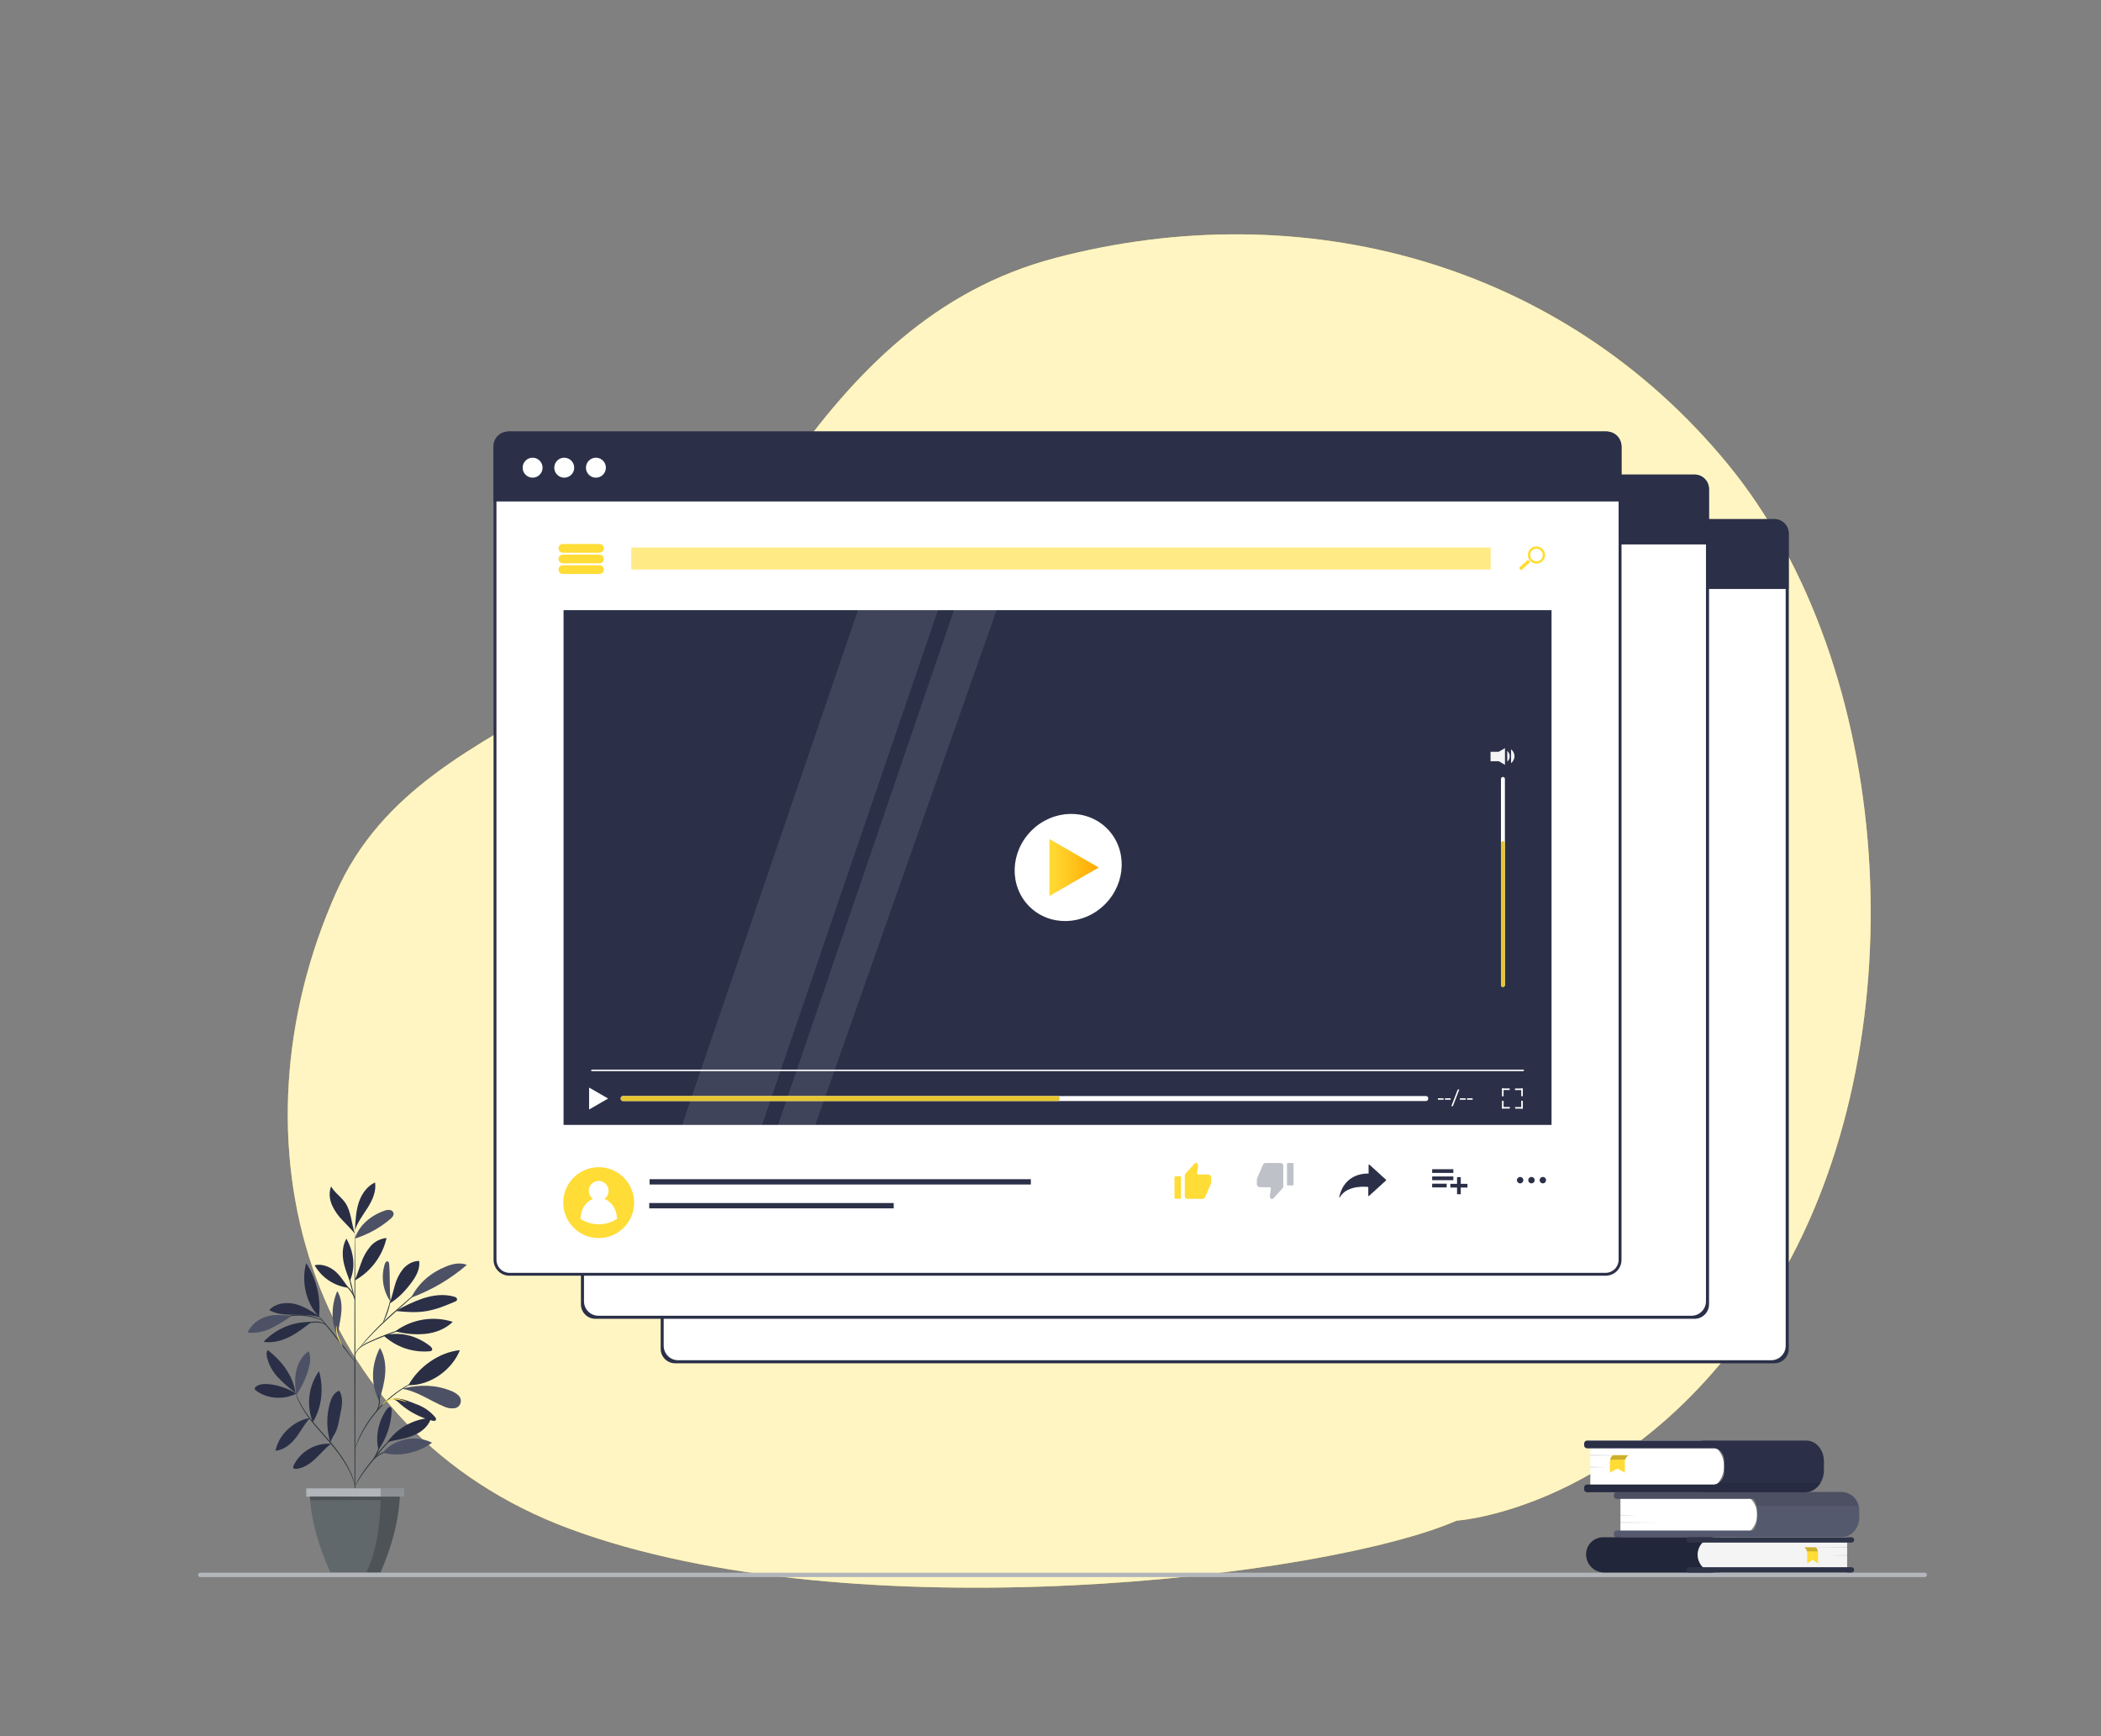 <svg width="121" height="100" viewBox="0 0 121 100" fill="none" xmlns="http://www.w3.org/2000/svg">
<rect x="0" y="0" width="121" height="100" fill="#808080" stroke="none"/>
<path d="M83.885 87.591C83.885 87.591 95.081 86.891 102.779 73.137C110.477 59.382 109.077 38.4 99.513 26.744C89.949 15.088 75.02 11.124 60.791 14.854C53.859 16.671 49.235 21.382 45.239 27.066C41.759 32.017 37.845 36.787 32.578 39.92C27.362 43.021 21.999 45.497 19.366 51.39C12.956 65.742 17.637 82.434 32.799 88.057C49.128 94.118 76.42 90.854 83.885 87.591Z" fill="#FFDC36"/>
<path opacity="0.7" d="M83.885 87.591C83.885 87.591 95.081 86.891 102.779 73.137C110.477 59.382 109.077 38.4 99.513 26.744C89.949 15.088 75.02 11.124 60.791 14.854C53.859 16.671 49.235 21.382 45.239 27.066C41.759 32.017 37.845 36.787 32.578 39.92C27.362 43.021 21.999 45.497 19.366 51.39C12.956 65.742 17.637 82.434 32.799 88.057C49.128 94.118 76.42 90.854 83.885 87.591Z" fill="white"/>
<path d="M110.852 90.839H11.529C11.496 90.839 11.464 90.826 11.441 90.802C11.418 90.779 11.404 90.747 11.404 90.714C11.404 90.68 11.418 90.649 11.441 90.626C11.464 90.602 11.496 90.589 11.529 90.589H110.852C110.885 90.589 110.917 90.602 110.94 90.626C110.963 90.649 110.976 90.68 110.976 90.714C110.976 90.747 110.963 90.779 110.94 90.802C110.917 90.826 110.885 90.839 110.852 90.839Z" fill="#B2B6BB"/>
<path d="M102.1 29.974H38.97C38.51 29.974 38.138 30.347 38.138 30.807V77.605C38.138 78.066 38.51 78.439 38.97 78.439H102.1C102.559 78.439 102.932 78.066 102.932 77.605V30.807C102.932 30.347 102.559 29.974 102.1 29.974Z" fill="white"/>
<path d="M102.186 78.527H38.881C38.661 78.527 38.449 78.439 38.293 78.283C38.137 78.127 38.049 77.915 38.049 77.694V30.734C38.049 30.513 38.137 30.301 38.293 30.145C38.449 29.988 38.661 29.9 38.881 29.9H102.186C102.407 29.9 102.619 29.988 102.775 30.145C102.931 30.301 103.019 30.513 103.019 30.734V77.694C103.019 77.915 102.931 78.127 102.775 78.283C102.619 78.439 102.407 78.527 102.186 78.527ZM39.055 78.35H102.008C102.229 78.35 102.441 78.263 102.597 78.106C102.753 77.95 102.841 77.738 102.841 77.517V30.91C102.841 30.689 102.753 30.477 102.597 30.32C102.441 30.164 102.229 30.076 102.008 30.076H39.055C38.835 30.076 38.623 30.164 38.467 30.32C38.311 30.477 38.223 30.689 38.223 30.91V77.517C38.223 77.738 38.311 77.95 38.467 78.106C38.623 78.263 38.835 78.35 39.055 78.35Z" fill="#2B3048"/>
<path d="M38.881 29.9H102.177C102.398 29.9 102.61 29.988 102.766 30.145C102.922 30.301 103.01 30.513 103.01 30.734V33.925H38.049V30.734C38.049 30.513 38.137 30.301 38.293 30.145C38.449 29.988 38.661 29.9 38.881 29.9Z" fill="#2B3048"/>
<path d="M97.506 27.41H34.377C33.917 27.41 33.544 27.783 33.544 28.244V75.042C33.544 75.502 33.917 75.875 34.377 75.875H97.506C97.965 75.875 98.338 75.502 98.338 75.042V28.244C98.338 27.783 97.965 27.41 97.506 27.41Z" fill="white"/>
<path d="M97.594 75.963H34.289C34.068 75.963 33.856 75.876 33.7 75.719C33.544 75.563 33.456 75.351 33.456 75.13V28.168C33.456 27.947 33.544 27.735 33.7 27.579C33.856 27.423 34.068 27.335 34.289 27.335H97.594C97.814 27.335 98.026 27.423 98.182 27.579C98.339 27.735 98.426 27.947 98.426 28.168V75.13C98.426 75.351 98.339 75.563 98.182 75.719C98.026 75.876 97.814 75.963 97.594 75.963ZM34.465 75.787H97.417C97.638 75.787 97.85 75.7 98.006 75.543C98.162 75.387 98.25 75.175 98.25 74.954V28.347C98.25 28.126 98.162 27.914 98.006 27.757C97.85 27.601 97.638 27.513 97.417 27.513H34.465C34.244 27.513 34.033 27.601 33.876 27.757C33.72 27.914 33.633 28.126 33.633 28.347V74.954C33.633 75.175 33.72 75.387 33.876 75.543C34.033 75.7 34.244 75.787 34.465 75.787Z" fill="#2B3048"/>
<path d="M34.289 27.336H97.584C97.804 27.336 98.016 27.424 98.172 27.58C98.329 27.736 98.416 27.948 98.416 28.169V31.36H33.456V28.169C33.456 27.948 33.544 27.736 33.7 27.58C33.856 27.424 34.068 27.336 34.289 27.336Z" fill="#2B3048"/>
<path d="M92.471 24.934H29.341C28.881 24.934 28.509 25.307 28.509 25.767V72.565C28.509 73.025 28.881 73.399 29.341 73.399H92.471C92.93 73.399 93.303 73.025 93.303 72.565V25.767C93.303 25.307 92.93 24.934 92.471 24.934Z" fill="white"/>
<path d="M92.47 73.482H29.341C29.098 73.482 28.865 73.386 28.693 73.214C28.521 73.042 28.425 72.809 28.425 72.566V25.767C28.425 25.524 28.521 25.291 28.693 25.119C28.865 24.947 29.098 24.851 29.341 24.851H92.47C92.713 24.851 92.946 24.947 93.118 25.119C93.289 25.291 93.386 25.524 93.386 25.767V72.566C93.386 72.809 93.289 73.042 93.118 73.214C92.946 73.386 92.713 73.482 92.47 73.482ZM29.341 25.017C29.142 25.017 28.951 25.096 28.811 25.237C28.67 25.378 28.591 25.568 28.591 25.767V72.566C28.591 72.764 28.67 72.955 28.811 73.096C28.951 73.237 29.142 73.316 29.341 73.316H92.47C92.669 73.316 92.859 73.237 92.999 73.096C93.14 72.955 93.219 72.764 93.219 72.566V25.767C93.219 25.568 93.14 25.378 92.999 25.237C92.859 25.096 92.669 25.017 92.47 25.017H29.341Z" fill="#2B3048"/>
<path d="M89.356 35.145H32.456V64.795H89.356V35.145Z" fill="#2B3048"/>
<path opacity="0.1" d="M54.017 35.145H49.413L39.284 64.795H43.888L54.017 35.145Z" fill="white"/>
<path opacity="0.1" d="M57.393 35.145H54.937L44.809 64.795H46.957L57.393 35.145Z" fill="white"/>
<path d="M85.843 31.544H36.362V32.796H85.843V31.544Z" fill="#FFDC36"/>
<path opacity="0.4" d="M85.843 31.544H36.362V32.796H85.843V31.544Z" fill="white"/>
<path d="M87.759 61.611H34.053V61.695H87.759V61.611Z" fill="white"/>
<path d="M34.48 71.314C35.607 71.314 36.52 70.4 36.52 69.272C36.52 68.145 35.607 67.231 34.48 67.231C33.354 67.231 32.44 68.145 32.44 69.272C32.44 70.4 33.354 71.314 34.48 71.314Z" fill="#FFDC36"/>
<path d="M35.531 70.211C35.531 69.545 35.061 68.997 34.481 68.997C33.902 68.997 33.432 69.54 33.432 70.211C33.745 70.413 34.109 70.52 34.481 70.52C34.854 70.52 35.218 70.413 35.531 70.211Z" fill="white"/>
<path d="M34.48 69.162C34.794 69.162 35.05 68.907 35.05 68.591C35.05 68.276 34.794 68.02 34.48 68.02C34.164 68.02 33.909 68.276 33.909 68.591C33.909 68.907 34.164 69.162 34.48 69.162Z" fill="white"/>
<path d="M59.368 67.922H37.411V68.228H59.368V67.922Z" fill="#2B3048"/>
<path d="M51.471 69.295H37.391V69.602H51.471V69.295Z" fill="#2B3048"/>
<path d="M86.594 62.695H86.503V63.147H86.594V62.695Z" fill="white"/>
<path d="M86.947 62.695H86.507V62.786H86.947V62.695Z" fill="white"/>
<path d="M87.702 62.698H87.251V62.789H87.702V62.698Z" fill="white"/>
<path d="M87.702 62.701H87.611V63.142H87.702V62.701Z" fill="white"/>
<path d="M87.702 63.405H87.611V63.857H87.702V63.405Z" fill="white"/>
<path d="M87.698 63.767H87.258V63.857H87.698V63.767Z" fill="white"/>
<path d="M86.954 63.763H86.503V63.853H86.954V63.763Z" fill="white"/>
<path d="M86.594 63.407H86.503V63.848H86.594V63.407Z" fill="white"/>
<path d="M82.126 63.132H35.876C35.806 63.132 35.749 63.189 35.749 63.258V63.293C35.749 63.363 35.806 63.419 35.876 63.419H82.126C82.196 63.419 82.252 63.363 82.252 63.293V63.258C82.252 63.189 82.196 63.132 82.126 63.132Z" fill="white"/>
<path d="M60.902 63.132H35.876C35.806 63.132 35.749 63.189 35.749 63.258V63.293C35.749 63.363 35.806 63.419 35.876 63.419H60.902C60.972 63.419 61.028 63.363 61.028 63.293V63.258C61.028 63.189 60.972 63.132 60.902 63.132Z" fill="#FFDC36"/>
<path opacity="0.1" d="M60.902 63.132H35.876C35.806 63.132 35.749 63.189 35.749 63.258V63.293C35.749 63.363 35.806 63.419 35.876 63.419H60.902C60.972 63.419 61.028 63.363 61.028 63.293V63.258C61.028 63.189 60.972 63.132 60.902 63.132Z" fill="black"/>
<path d="M83.138 63.262V63.345H82.811V63.262H83.138Z" fill="white"/>
<path d="M83.544 63.262V63.345H83.217V63.262H83.544Z" fill="white"/>
<path d="M83.584 63.718L83.953 62.756H84.043L83.673 63.718H83.584Z" fill="white"/>
<path d="M84.405 63.262V63.345H84.078V63.262H84.405Z" fill="white"/>
<path d="M84.812 63.262V63.345H84.485V63.262H84.812Z" fill="white"/>
<path d="M35.023 63.276L33.927 62.643V63.909L35.023 63.276Z" fill="white"/>
<path d="M85.843 43.574L86.674 43.093V44.054L85.843 43.574Z" fill="#F4F4F4"/>
<path d="M86.315 43.304H85.843V43.847H86.315V43.304Z" fill="#F4F4F4"/>
<path d="M86.806 43.252C86.85 43.29 86.885 43.338 86.91 43.391C86.935 43.445 86.947 43.503 86.947 43.562C86.947 43.62 86.935 43.678 86.91 43.732C86.885 43.785 86.85 43.833 86.806 43.871" fill="#F4F4F4"/>
<path d="M87.025 43.161C87.087 43.208 87.136 43.268 87.17 43.337C87.204 43.406 87.223 43.482 87.223 43.559C87.223 43.636 87.204 43.712 87.17 43.781C87.136 43.85 87.087 43.91 87.025 43.957" fill="#F4F4F4"/>
<path d="M86.556 56.85C86.527 56.85 86.498 56.839 86.477 56.817C86.455 56.796 86.443 56.767 86.443 56.737V44.866C86.443 44.836 86.455 44.807 86.477 44.786C86.498 44.765 86.527 44.753 86.556 44.753C86.587 44.753 86.616 44.765 86.636 44.786C86.658 44.807 86.67 44.836 86.67 44.866V56.737C86.67 56.767 86.658 56.796 86.636 56.817C86.616 56.839 86.587 56.85 86.556 56.85Z" fill="white"/>
<path d="M86.556 56.852C86.527 56.852 86.498 56.84 86.477 56.819C86.455 56.798 86.443 56.769 86.443 56.739V48.565C86.443 48.534 86.455 48.506 86.477 48.484C86.498 48.463 86.527 48.451 86.556 48.451C86.587 48.451 86.616 48.463 86.636 48.484C86.658 48.506 86.67 48.534 86.67 48.565V56.739C86.67 56.769 86.658 56.798 86.636 56.819C86.616 56.84 86.587 56.852 86.556 56.852Z" fill="#FFDC36"/>
<path opacity="0.1" d="M86.556 56.852C86.527 56.852 86.498 56.84 86.477 56.819C86.455 56.798 86.443 56.769 86.443 56.739V48.565C86.443 48.534 86.455 48.506 86.477 48.484C86.498 48.463 86.527 48.451 86.556 48.451C86.587 48.451 86.616 48.463 86.636 48.484C86.658 48.506 86.67 48.534 86.67 48.565V56.739C86.67 56.769 86.658 56.798 86.636 56.819C86.616 56.84 86.587 56.852 86.556 56.852Z" fill="black"/>
<path d="M69.549 67.653H69.015C69.004 67.654 68.994 67.651 68.984 67.647C68.975 67.643 68.966 67.636 68.959 67.629C68.952 67.621 68.947 67.611 68.944 67.601C68.941 67.591 68.94 67.581 68.941 67.57V67.549C68.941 67.537 68.941 67.525 68.948 67.513L68.997 67.204C69.001 67.18 69.001 67.156 68.997 67.133C68.997 67.124 68.997 67.112 68.997 67.098C68.993 67.073 68.983 67.049 68.967 67.028L68.943 67.002C68.934 66.991 68.922 66.983 68.908 66.978H68.885C68.868 66.979 68.852 66.983 68.838 66.991C68.823 66.998 68.811 67.009 68.802 67.023L68.279 67.598C68.265 67.612 68.254 67.628 68.246 67.647C68.239 67.665 68.235 67.685 68.235 67.704V68.903C68.235 68.923 68.239 68.942 68.247 68.961C68.254 68.98 68.265 68.996 68.279 69.01C68.294 69.025 68.31 69.036 68.329 69.043C68.347 69.051 68.367 69.055 68.387 69.055H69.258C69.288 69.055 69.317 69.046 69.341 69.031C69.366 69.014 69.385 68.992 69.398 68.965L69.717 68.235C69.732 68.203 69.742 68.168 69.749 68.133C69.755 68.092 69.758 68.05 69.756 68.008V67.819C69.757 67.793 69.749 67.767 69.735 67.746C69.715 67.715 69.688 67.69 69.655 67.674C69.622 67.658 69.586 67.65 69.549 67.653Z" fill="#FFDC36"/>
<path d="M67.984 67.755H67.673C67.656 67.755 67.642 67.769 67.642 67.787V69.015C67.642 69.032 67.656 69.046 67.673 69.046H67.984C68.002 69.046 68.016 69.032 68.016 69.015V67.787C68.016 67.769 68.002 67.755 67.984 67.755Z" fill="#FFDC36"/>
<path opacity="0.3" d="M72.586 68.385H73.12C73.131 68.385 73.141 68.387 73.151 68.391C73.16 68.396 73.169 68.402 73.176 68.41C73.183 68.418 73.188 68.427 73.191 68.437C73.194 68.447 73.195 68.458 73.194 68.468V68.49C73.194 68.502 73.194 68.513 73.187 68.525L73.138 68.834C73.134 68.858 73.134 68.882 73.138 68.906C73.138 68.915 73.138 68.927 73.138 68.941C73.142 68.966 73.153 68.99 73.168 69.01L73.196 69.043C73.206 69.053 73.218 69.061 73.231 69.066H73.254C73.271 69.066 73.288 69.062 73.303 69.054C73.319 69.047 73.332 69.035 73.342 69.022L73.864 68.447C73.878 68.433 73.889 68.416 73.896 68.398C73.903 68.379 73.907 68.36 73.907 68.34V67.142C73.907 67.122 73.903 67.102 73.896 67.083C73.888 67.065 73.877 67.048 73.863 67.034C73.849 67.02 73.832 67.009 73.814 67.001C73.795 66.993 73.775 66.989 73.755 66.989H72.883C72.854 66.989 72.825 66.998 72.8 67.014C72.776 67.03 72.756 67.053 72.744 67.079L72.424 67.809C72.41 67.842 72.399 67.876 72.393 67.911C72.386 67.952 72.384 67.994 72.385 68.036V68.219C72.385 68.245 72.392 68.271 72.407 68.293C72.426 68.322 72.453 68.347 72.484 68.363C72.515 68.379 72.55 68.387 72.586 68.385Z" fill="#2B3048"/>
<path opacity="0.3" d="M74.462 66.989H74.151C74.133 66.989 74.119 67.003 74.119 67.021V68.249C74.119 68.267 74.133 68.281 74.151 68.281H74.462C74.479 68.281 74.494 68.267 74.494 68.249V67.021C74.494 67.003 74.479 66.989 74.462 66.989Z" fill="#2B3048"/>
<path d="M79.836 67.966L78.862 67.08C78.857 67.077 78.853 67.076 78.848 67.076C78.843 67.076 78.838 67.077 78.834 67.08C78.83 67.082 78.826 67.085 78.823 67.089C78.82 67.093 78.819 67.098 78.819 67.103V67.598C78.767 67.598 77.436 67.509 77.128 68.959V68.966C77.128 68.968 77.128 68.97 77.128 68.972V68.976C77.132 68.979 77.136 68.98 77.141 68.981C77.146 68.98 77.152 68.978 77.156 68.975C77.581 68.211 78.785 68.367 78.79 68.37C78.793 68.371 78.797 68.371 78.801 68.37V68.87C78.801 68.875 78.802 68.88 78.805 68.884C78.808 68.888 78.811 68.891 78.816 68.893C78.82 68.894 78.824 68.894 78.827 68.893C78.833 68.893 78.839 68.891 78.843 68.888L79.817 68.001C79.82 67.999 79.823 67.996 79.825 67.992C79.826 67.989 79.827 67.985 79.827 67.981C79.827 67.977 79.826 67.973 79.825 67.969C79.823 67.966 79.82 67.962 79.817 67.96L79.836 67.966Z" fill="#2B3048"/>
<path d="M83.7 67.347H82.48V67.561H83.7V67.347Z" fill="#2B3048"/>
<path d="M83.7 67.765H82.48V67.979H83.7V67.765Z" fill="#2B3048"/>
<path d="M83.315 68.181H82.48V68.395H83.315V68.181Z" fill="#2B3048"/>
<path d="M84.128 67.803H83.914V68.189H83.528V68.403H83.914V68.789H84.128V68.403H84.513V68.189H84.128V67.803Z" fill="#2B3048"/>
<path d="M88.855 68.163C88.818 68.163 88.782 68.152 88.752 68.132C88.722 68.112 88.698 68.083 88.684 68.049C88.67 68.015 88.667 67.978 88.673 67.942C88.681 67.906 88.698 67.873 88.724 67.847C88.75 67.821 88.783 67.804 88.819 67.796C88.855 67.789 88.891 67.793 88.925 67.807C88.959 67.821 88.988 67.845 89.008 67.875C89.028 67.906 89.039 67.941 89.039 67.978C89.039 68.002 89.034 68.026 89.025 68.049C89.016 68.071 89.003 68.092 88.985 68.109C88.969 68.126 88.948 68.14 88.925 68.149C88.903 68.158 88.879 68.163 88.855 68.163Z" fill="#2B3048"/>
<path d="M88.2 68.163C88.164 68.163 88.128 68.152 88.098 68.132C88.067 68.112 88.044 68.083 88.03 68.049C88.016 68.015 88.012 67.978 88.019 67.942C88.026 67.906 88.044 67.873 88.07 67.847C88.096 67.821 88.129 67.804 88.165 67.796C88.2 67.789 88.237 67.793 88.271 67.807C88.305 67.821 88.333 67.845 88.354 67.875C88.374 67.906 88.385 67.941 88.385 67.978C88.385 68.002 88.38 68.026 88.371 68.049C88.362 68.071 88.348 68.092 88.331 68.109C88.314 68.126 88.293 68.14 88.271 68.149C88.249 68.158 88.224 68.163 88.2 68.163Z" fill="#2B3048"/>
<path d="M87.547 68.163C87.649 68.163 87.732 68.08 87.732 67.978C87.732 67.876 87.649 67.793 87.547 67.793C87.445 67.793 87.362 67.876 87.362 67.978C87.362 68.08 87.445 68.163 87.547 68.163Z" fill="#2B3048"/>
<path d="M63.636 52.088C64.874 50.849 64.928 48.896 63.758 47.725C62.589 46.555 60.637 46.609 59.4 47.847C58.163 49.086 58.109 51.039 59.278 52.21C60.448 53.381 62.4 53.326 63.636 52.088Z" fill="white"/>
<path d="M63.279 49.969L60.435 48.326V51.613L63.279 49.969Z" fill="url(#paint0_linear_1227_188594)"/>
<path d="M32.416 31.585H34.526" stroke="#FFDC36" stroke-width="0.5" stroke-miterlimit="10" stroke-linecap="round"/>
<path d="M32.415 32.197H34.526" stroke="#FFDC36" stroke-width="0.5" stroke-miterlimit="10" stroke-linecap="round"/>
<path d="M32.415 32.81H34.526" stroke="#FFDC36" stroke-width="0.5" stroke-miterlimit="10" stroke-linecap="round"/>
<path d="M29.253 24.859H92.548C92.769 24.859 92.981 24.947 93.137 25.104C93.293 25.26 93.381 25.472 93.381 25.693V28.884H28.42V25.693C28.42 25.472 28.508 25.26 28.664 25.104C28.82 24.947 29.032 24.859 29.253 24.859Z" fill="#2B3048"/>
<path d="M30.674 27.514C30.991 27.514 31.248 27.257 31.248 26.939C31.248 26.622 30.991 26.364 30.674 26.364C30.357 26.364 30.1 26.622 30.1 26.939C30.1 27.257 30.357 27.514 30.674 27.514Z" fill="white"/>
<path d="M32.495 27.514C32.813 27.514 33.07 27.257 33.07 26.939C33.07 26.622 32.813 26.364 32.495 26.364C32.178 26.364 31.921 26.622 31.921 26.939C31.921 27.257 32.178 27.514 32.495 27.514Z" fill="white"/>
<path d="M34.32 27.514C34.637 27.514 34.894 27.257 34.894 26.939C34.894 26.622 34.637 26.364 34.32 26.364C34.002 26.364 33.745 26.622 33.745 26.939C33.745 27.257 34.002 27.514 34.32 27.514Z" fill="white"/>
<path d="M87.51 32.75C87.501 32.739 87.496 32.725 87.497 32.711C87.499 32.697 87.505 32.684 87.515 32.674L87.959 32.271C87.964 32.266 87.97 32.263 87.977 32.261C87.983 32.258 87.99 32.257 87.997 32.258C88.003 32.258 88.01 32.26 88.016 32.263C88.022 32.266 88.028 32.27 88.032 32.276L88.088 32.343C88.097 32.354 88.102 32.368 88.101 32.382C88.099 32.396 88.093 32.409 88.083 32.419L87.639 32.822C87.634 32.827 87.628 32.83 87.621 32.833C87.615 32.835 87.608 32.836 87.601 32.835C87.595 32.835 87.588 32.833 87.582 32.83C87.576 32.827 87.57 32.822 87.566 32.817L87.51 32.75Z" fill="#FFDC36"/>
<path d="M88.487 31.475C88.543 31.474 88.6 31.483 88.653 31.501C88.763 31.54 88.856 31.616 88.916 31.717C88.975 31.817 88.998 31.936 88.979 32.051C88.959 32.166 88.9 32.271 88.81 32.346C88.721 32.422 88.608 32.464 88.492 32.464C88.435 32.464 88.378 32.455 88.325 32.436C88.214 32.398 88.121 32.322 88.061 32.222C88.001 32.121 87.979 32.002 87.998 31.887C88.018 31.771 88.077 31.667 88.167 31.591C88.256 31.516 88.369 31.474 88.487 31.475ZM88.487 31.608C88.412 31.608 88.338 31.632 88.278 31.675C88.217 31.719 88.17 31.78 88.146 31.851C88.13 31.896 88.124 31.943 88.127 31.991C88.129 32.038 88.142 32.084 88.163 32.126C88.194 32.191 88.243 32.245 88.305 32.281C88.367 32.317 88.437 32.334 88.509 32.33C88.581 32.326 88.649 32.3 88.706 32.257C88.763 32.214 88.805 32.154 88.829 32.086C88.845 32.042 88.851 31.994 88.848 31.947C88.845 31.9 88.833 31.854 88.812 31.811C88.791 31.769 88.762 31.731 88.727 31.699C88.691 31.668 88.651 31.643 88.606 31.628C88.567 31.615 88.527 31.608 88.487 31.608H88.487Z" fill="#FFDC36"/>
<path d="M17.06 80.271C16.585 79.974 16.048 79.788 15.49 79.73C15.234 79.704 14.953 79.712 14.748 79.867C14.724 79.88 14.704 79.9 14.691 79.924C14.677 79.948 14.67 79.975 14.671 80.003C14.683 80.042 14.709 80.075 14.743 80.096C15.383 80.584 16.349 80.645 17.06 80.271Z" fill="#2B3048"/>
<path d="M17.019 80.226C16.655 79.958 16.316 79.659 16.005 79.333C15.693 79.003 15.474 78.597 15.37 78.156C15.342 78.022 15.334 77.868 15.419 77.763C16.228 78.394 16.863 79.212 17.019 80.226Z" fill="#2B3048"/>
<path d="M17.052 80.265C16.991 79.822 16.968 79.367 17.07 78.931C17.172 78.496 17.41 78.083 17.779 77.833C17.919 78.16 17.863 78.536 17.761 78.878C17.608 79.407 17.371 79.907 17.058 80.36" fill="#2B3048"/>
<path d="M17.843 81.686C17.362 81.745 16.943 81.998 16.583 82.324C16.223 82.653 15.971 83.085 15.863 83.561C16.335 83.532 16.736 83.199 17.029 82.826C17.322 82.452 17.521 82.042 17.84 81.693" fill="#2B3048"/>
<path d="M18.015 81.918C17.825 81.436 17.759 80.915 17.822 80.402C17.884 79.889 18.074 79.399 18.373 78.978C18.647 79.953 18.547 81.055 18.015 81.918Z" fill="#2B3048"/>
<path d="M19.063 83.162C18.624 83.134 18.186 83.237 17.804 83.457C17.423 83.677 17.114 84.004 16.916 84.398C16.899 84.422 16.889 84.45 16.886 84.48C16.884 84.509 16.889 84.538 16.901 84.565C16.92 84.582 16.943 84.595 16.968 84.602C16.992 84.61 17.018 84.611 17.044 84.606C17.468 84.579 17.842 84.324 18.152 84.034C18.462 83.744 18.735 83.408 19.073 83.157" fill="#2B3048"/>
<path d="M19.029 83.094C18.803 82.368 18.789 81.592 18.989 80.858C19.067 80.571 19.2 80.267 19.465 80.132C19.476 80.125 19.488 80.121 19.5 80.118C19.513 80.116 19.526 80.117 19.538 80.12C19.56 80.131 19.576 80.15 19.584 80.173C19.674 80.375 19.712 80.595 19.697 80.815C19.681 81.034 19.648 81.251 19.597 81.464C19.513 81.861 19.468 82.287 19.25 82.631C19.199 82.713 19.153 82.799 19.112 82.886C19.071 82.97 19.071 83.004 19.033 83.073" fill="#2B3048"/>
<path d="M21.801 83.508C21.595 82.726 21.813 81.779 22.305 81.138C22.341 81.09 22.389 81.04 22.448 81.045C22.539 81.054 22.562 81.174 22.558 81.265C22.522 82.069 22.259 82.847 21.801 83.508Z" fill="#2B3048"/>
<path d="M22.052 83.677C23 83.927 24.089 83.684 24.878 83.102C24.405 82.865 23.864 82.799 23.348 82.916C22.837 83.033 22.37 83.263 22.052 83.679" fill="#2B3048"/>
<path d="M22.262 83.157C22.793 82.289 23.812 81.724 24.827 81.672C24.71 82.088 24.37 82.406 23.988 82.6C23.605 82.794 23.177 82.879 22.756 82.961C22.59 82.993 22.367 83.028 22.262 83.157Z" fill="#2B3048"/>
<path d="M21.853 80.632C21.997 80.138 22.142 79.641 22.181 79.128C22.22 78.616 22.148 78.081 21.882 77.641C21.383 78.602 21.335 79.724 21.838 80.684" fill="#2B3048"/>
<g opacity="0.4">
<path opacity="0.4" d="M21.853 80.632C21.997 80.138 22.142 79.641 22.181 79.128C22.22 78.616 22.148 78.081 21.882 77.641C21.383 78.602 21.335 79.724 21.838 80.684" fill="white"/>
</g>
<path d="M23.523 79.788C24.106 78.732 25.288 77.888 26.487 77.77C26.025 78.922 24.764 79.813 23.523 79.788Z" fill="#2B3048"/>
<g opacity="0.2">
<path opacity="0.2" d="M23.523 79.788C24.106 78.732 25.288 77.888 26.487 77.77C26.025 78.922 24.764 79.813 23.523 79.788Z" fill="black"/>
</g>
<path d="M23.158 79.994C24.024 80.126 24.762 80.68 25.573 81.016C25.742 81.097 25.931 81.133 26.119 81.12C26.206 81.118 26.291 81.091 26.362 81.04C26.432 80.989 26.486 80.917 26.515 80.835C26.544 80.753 26.547 80.663 26.524 80.579C26.501 80.495 26.453 80.42 26.386 80.364C26.271 80.258 26.137 80.176 25.99 80.123C25.108 79.757 24.163 79.747 23.235 79.97" fill="#2B3048"/>
<path d="M22.658 80.602C22.854 80.658 22.921 80.759 23.075 80.892C23.605 81.342 24.231 81.664 24.906 81.833C24.976 81.849 25.068 81.857 25.102 81.793C25.136 81.73 25.094 81.671 25.055 81.622C24.761 81.277 24.379 81.018 23.95 80.872C23.528 80.714 23.162 80.524 22.658 80.565" fill="#2B3048"/>
<path d="M22.093 76.93C22.448 77.258 22.867 77.507 23.324 77.663C23.782 77.819 24.266 77.877 24.747 77.834C24.791 77.835 24.834 77.819 24.868 77.79C24.935 77.718 24.854 77.605 24.777 77.54C23.996 76.931 23.051 76.679 22.093 76.926" fill="#2B3048"/>
<path d="M22.764 76.685C23.233 76.339 23.779 76.109 24.354 76.014C24.93 75.919 25.52 75.962 26.076 76.139C25.659 76.549 25.076 76.771 24.498 76.832C23.916 76.885 23.329 76.835 22.764 76.685Z" fill="#2B3048"/>
<path d="M22.496 75C22.42 74.22 22.47 73.605 22.413 72.822C22.409 72.759 22.395 72.684 22.336 72.661C22.253 72.63 22.188 72.73 22.161 72.813C22.048 73.176 22.019 73.559 22.077 73.935C22.134 74.31 22.277 74.668 22.494 74.98" fill="#2B3048"/>
<path d="M22.44 75.083C22.968 74.756 23.365 74.333 23.731 73.828C23.986 73.479 24.2 73.06 24.142 72.632C23.784 72.624 23.445 72.823 23.211 73.094C22.989 73.377 22.828 73.703 22.737 74.05C22.634 74.393 22.561 74.746 22.44 75.083Z" fill="#2B3048"/>
<g opacity="0.2">
<path opacity="0.2" d="M22.44 75.083C22.968 74.756 23.365 74.333 23.731 73.828C23.986 73.479 24.2 73.06 24.142 72.632C23.784 72.624 23.445 72.823 23.211 73.094C22.989 73.377 22.828 73.703 22.737 74.05C22.634 74.393 22.561 74.746 22.44 75.083Z" fill="black"/>
</g>
<path d="M23.708 74.732C24.87 74.302 25.945 73.667 26.884 72.858C26.505 72.705 26.07 72.796 25.692 72.95C24.825 73.299 24.117 73.89 23.693 74.724" fill="#2B3048"/>
<path d="M22.797 75.513C23.38 75.577 23.978 75.618 24.56 75.521C25.142 75.424 25.672 75.198 26.206 74.974C26.253 74.961 26.292 74.931 26.318 74.89C26.326 74.865 26.326 74.839 26.319 74.814C26.312 74.788 26.298 74.766 26.278 74.749C26.237 74.717 26.188 74.694 26.137 74.683C25.554 74.521 24.93 74.6 24.359 74.79C23.814 74.976 23.291 75.219 22.797 75.514" fill="#2B3048"/>
<path d="M19.45 76.955C19.05 76.147 19.076 75.205 19.421 74.372C19.664 74.743 19.694 75.215 19.65 75.657C19.606 76.099 19.471 76.552 19.463 76.996" fill="#2B3048"/>
<path d="M17.854 76.15C17.353 76.143 16.856 76.241 16.395 76.438C15.935 76.634 15.52 76.925 15.178 77.291C15.677 77.369 16.189 77.24 16.643 77.018C17.097 76.796 17.499 76.486 17.898 76.177" fill="#2B3048"/>
<g opacity="0.2">
<path opacity="0.2" d="M17.854 76.15C17.353 76.143 16.856 76.241 16.395 76.438C15.935 76.634 15.52 76.925 15.178 77.291C15.677 77.369 16.189 77.24 16.643 77.018C17.097 76.796 17.499 76.486 17.898 76.177" fill="black"/>
</g>
<path d="M16.78 75.792C16.292 75.753 15.821 75.692 15.352 75.836C14.882 75.98 14.454 76.307 14.264 76.76C14.724 76.798 15.187 76.712 15.602 76.51C16.015 76.308 16.409 76.068 16.78 75.795" fill="#2B3048"/>
<path d="M18.368 75.806C17.928 75.518 17.477 75.223 16.965 75.105C16.453 74.988 15.86 75.074 15.504 75.46C15.92 75.703 16.42 75.732 16.901 75.731C17.382 75.73 17.97 75.725 18.423 75.886" fill="#2B3048"/>
<path d="M18.371 75.833C17.622 75.095 17.335 73.768 17.637 72.759C18.23 73.667 18.49 74.754 18.371 75.833Z" fill="#2B3048"/>
<path d="M20.438 73.737C20.579 73.404 20.679 73.061 20.806 72.727C20.922 72.386 21.1 72.069 21.332 71.794C21.566 71.517 21.9 71.344 22.262 71.311C22.146 71.82 21.926 72.299 21.615 72.718C21.304 73.137 20.909 73.486 20.456 73.743" fill="#2B3048"/>
<g opacity="0.2">
<path opacity="0.2" d="M20.438 73.737C20.579 73.404 20.679 73.061 20.806 72.727C20.922 72.386 21.1 72.069 21.332 71.794C21.566 71.517 21.9 71.344 22.262 71.311C22.146 71.82 21.926 72.299 21.615 72.718C21.304 73.137 20.909 73.486 20.456 73.743" fill="black"/>
</g>
<path d="M20.063 74.174C19.828 73.851 19.558 73.413 19.24 73.174C18.922 72.934 18.508 72.787 18.12 72.879C18.321 73.232 18.601 73.533 18.939 73.758C19.276 73.983 19.661 74.126 20.063 74.176" fill="#2B3048"/>
<path d="M20.137 73.764C19.983 73.373 19.828 72.978 19.766 72.562C19.705 72.147 19.741 71.703 19.953 71.341C20.37 72.121 20.499 72.959 20.157 73.772" fill="#2B3048"/>
<path d="M20.44 71.343C20.674 70.57 21.381 70 22.145 69.739C22.24 69.7 22.343 69.684 22.444 69.694C22.495 69.7 22.543 69.72 22.582 69.753C22.621 69.786 22.65 69.829 22.664 69.878C22.692 70.01 22.581 70.128 22.482 70.212C21.885 70.722 21.19 71.106 20.44 71.34" fill="#2B3048"/>
<path d="M20.45 70.71C20.479 70.21 20.511 69.705 20.672 69.233C20.834 68.76 21.146 68.316 21.601 68.11C21.678 68.615 21.456 69.115 21.185 69.549C20.913 69.982 20.595 70.391 20.436 70.874" fill="#2B3048"/>
<path d="M20.435 71.052C20.242 70.489 20.222 69.772 19.885 69.282C19.649 68.938 19.272 68.704 19.069 68.341C18.933 68.681 18.975 69.072 19.117 69.409C19.269 69.742 19.48 70.044 19.739 70.302C19.988 70.57 20.201 70.77 20.434 71.052" fill="#2B3048"/>
<path d="M20.44 87.653C20.425 87.653 20.412 83.892 20.411 79.255C20.41 74.617 20.421 70.856 20.436 70.856C20.451 70.856 20.464 74.615 20.465 79.255C20.466 83.894 20.455 87.653 20.44 87.653Z" fill="#263238"/>
<path d="M23.724 76.39C23.679 76.411 23.631 76.429 23.583 76.442L23.194 76.574C22.867 76.686 22.416 76.847 21.928 77.048C21.439 77.249 20.988 77.425 20.727 77.65C20.623 77.736 20.541 77.845 20.486 77.969C20.449 78.057 20.442 78.111 20.437 78.111C20.435 78.097 20.435 78.084 20.437 78.07C20.443 78.033 20.452 77.997 20.465 77.961C20.514 77.83 20.595 77.713 20.701 77.621C20.857 77.488 21.032 77.379 21.221 77.297C21.429 77.2 21.66 77.098 21.905 76.997C22.396 76.796 22.849 76.64 23.181 76.537C23.347 76.486 23.481 76.447 23.575 76.422C23.624 76.406 23.674 76.395 23.724 76.39Z" fill="#263238"/>
<path d="M24.8 73.745C24.789 73.761 24.775 73.775 24.761 73.787L24.64 73.9C24.528 74.003 24.376 74.141 24.19 74.309L22.692 75.643C22.109 76.164 21.602 76.661 21.252 77.036C21.076 77.223 20.938 77.379 20.844 77.486L20.735 77.611C20.71 77.639 20.696 77.654 20.694 77.652C20.704 77.635 20.715 77.619 20.727 77.604C20.749 77.574 20.783 77.529 20.828 77.473C20.918 77.36 21.052 77.201 21.224 77.01C21.676 76.516 22.154 76.046 22.656 75.602C23.243 75.082 23.776 74.615 24.164 74.279C24.355 74.112 24.512 73.981 24.626 73.882L24.753 73.777C24.783 73.752 24.799 73.744 24.8 73.745Z" fill="#263238"/>
<path d="M22.06 76.174C22.045 76.167 22.167 75.885 22.289 75.528C22.41 75.171 22.469 74.87 22.484 74.872C22.499 74.875 22.464 75.184 22.34 75.545C22.288 75.699 22.227 75.85 22.158 75.997C22.134 76.06 22.101 76.12 22.06 76.174Z" fill="#263238"/>
<path d="M20.445 78.45C20.412 78.418 20.381 78.383 20.355 78.345L20.124 78.048C19.93 77.798 19.662 77.452 19.361 77.072C19.061 76.693 18.785 76.353 18.584 76.107L18.349 75.815C18.318 75.781 18.29 75.743 18.266 75.704C18.302 75.733 18.334 75.766 18.363 75.802C18.424 75.867 18.509 75.963 18.613 76.082C18.82 76.322 19.102 76.659 19.403 77.038C19.704 77.417 19.966 77.768 20.152 78.026C20.245 78.154 20.319 78.259 20.369 78.332C20.398 78.369 20.424 78.408 20.445 78.45Z" fill="#263238"/>
<path d="M19.724 77.526C19.715 77.535 19.523 77.307 19.423 76.96C19.366 76.776 19.343 76.583 19.354 76.391H19.378C19.368 76.434 19.359 76.458 19.355 76.457C19.351 76.456 19.351 76.432 19.355 76.387H19.379C19.391 76.574 19.423 76.76 19.475 76.941C19.573 77.281 19.74 77.516 19.724 77.526Z" fill="#FFDC36"/>
<path d="M18.795 76.354C18.73 76.305 18.659 76.264 18.585 76.232C18.396 76.176 18.197 76.16 18.002 76.186C17.803 76.201 17.606 76.233 17.413 76.281C17.334 76.306 17.253 76.325 17.171 76.338C17.243 76.296 17.321 76.264 17.402 76.243C17.596 76.183 17.796 76.146 17.998 76.132C18.201 76.104 18.408 76.126 18.6 76.197C18.681 76.225 18.75 76.281 18.795 76.354Z" fill="#263238"/>
<path d="M18.575 76.071C18.571 76.079 18.453 76.022 18.253 75.954C17.73 75.775 17.171 75.732 16.627 75.829C16.419 75.867 16.294 75.906 16.294 75.897C16.294 75.888 16.323 75.88 16.377 75.86C16.457 75.832 16.538 75.81 16.621 75.792C17.17 75.672 17.741 75.716 18.265 75.918C18.345 75.948 18.422 75.982 18.496 76.022C18.525 76.034 18.551 76.051 18.575 76.071Z" fill="#263238"/>
<path d="M20.437 74.871C20.423 74.871 20.317 74.508 20.201 74.052C20.086 73.596 20.005 73.225 20.019 73.219C20.033 73.213 20.139 73.581 20.255 74.036C20.37 74.491 20.451 74.866 20.437 74.871Z" fill="#263238"/>
<path d="M20.452 74.872C20.436 74.877 20.369 74.633 20.191 74.382C20.081 74.234 19.952 74.101 19.808 73.986C19.862 73.999 19.913 74.025 19.956 74.062C20.067 74.141 20.162 74.239 20.24 74.351C20.419 74.611 20.465 74.871 20.452 74.872Z" fill="#263238"/>
<path d="M20.441 85.65C20.435 85.65 20.423 85.561 20.381 85.4C20.319 85.176 20.235 84.958 20.131 84.75C19.871 84.219 19.399 83.545 18.799 82.871C18.502 82.531 18.216 82.21 17.966 81.903C17.747 81.633 17.548 81.346 17.372 81.045C17.254 80.842 17.154 80.629 17.072 80.409C17.045 80.33 17.025 80.27 17.013 80.227C17.006 80.206 17.001 80.184 16.998 80.162C17.003 80.162 17.03 80.245 17.092 80.401C17.181 80.617 17.285 80.826 17.405 81.026C17.585 81.322 17.785 81.605 18.005 81.872C18.251 82.175 18.54 82.495 18.838 82.835C19.44 83.511 19.911 84.193 20.163 84.733C20.267 84.945 20.346 85.17 20.401 85.4C20.415 85.462 20.426 85.525 20.434 85.589C20.438 85.609 20.44 85.63 20.441 85.65Z" fill="#263238"/>
<path d="M23.406 82.296C23.356 82.327 23.304 82.355 23.25 82.38C23.11 82.459 22.975 82.549 22.848 82.647C22.659 82.794 22.481 82.956 22.318 83.13C22.131 83.327 21.94 83.555 21.745 83.797C21.354 84.288 20.988 84.722 20.769 85.069C20.659 85.24 20.578 85.385 20.525 85.485C20.5 85.54 20.472 85.591 20.441 85.642C20.444 85.627 20.449 85.612 20.456 85.599C20.467 85.57 20.483 85.528 20.508 85.476C20.576 85.329 20.653 85.185 20.739 85.047C20.952 84.692 21.314 84.251 21.704 83.761C21.9 83.516 22.094 83.288 22.287 83.095C22.454 82.92 22.636 82.76 22.83 82.615C22.961 82.519 23.1 82.433 23.246 82.36C23.298 82.335 23.34 82.319 23.368 82.306C23.395 82.294 23.402 82.294 23.406 82.296Z" fill="#263238"/>
<path d="M23.466 83.382C23.357 83.406 23.247 83.423 23.137 83.431C22.873 83.457 22.612 83.509 22.358 83.584C22.106 83.666 21.87 83.79 21.66 83.951C21.498 84.075 21.422 84.178 21.415 84.172C21.427 84.144 21.443 84.118 21.464 84.096C21.515 84.032 21.572 83.973 21.635 83.921C21.843 83.747 22.083 83.616 22.341 83.532C22.599 83.456 22.864 83.408 23.133 83.392C23.243 83.379 23.355 83.376 23.466 83.382Z" fill="#263238"/>
<path d="M21.512 84.053C21.495 84.043 21.643 83.817 21.762 83.512C21.881 83.207 21.895 82.935 21.914 82.939C21.922 82.997 21.92 83.057 21.908 83.115C21.893 83.257 21.86 83.397 21.812 83.532C21.763 83.666 21.699 83.793 21.622 83.913C21.593 83.966 21.556 84.013 21.512 84.053Z" fill="#263238"/>
<path d="M24.368 79.372C24.351 79.384 24.334 79.393 24.315 79.4L24.16 79.47C24.093 79.5 24.011 79.536 23.918 79.585C23.825 79.635 23.718 79.682 23.604 79.752L23.425 79.854C23.363 79.89 23.301 79.932 23.236 79.973C23.104 80.056 22.971 80.152 22.83 80.253C22.225 80.704 21.697 81.251 21.267 81.872C21.171 82.017 21.077 82.153 21.001 82.289C20.963 82.355 20.922 82.419 20.889 82.482L20.793 82.665C20.729 82.781 20.684 82.891 20.639 82.985C20.594 83.08 20.555 83.163 20.532 83.235C20.509 83.308 20.485 83.35 20.467 83.392C20.461 83.411 20.452 83.429 20.441 83.445C20.444 83.425 20.45 83.406 20.457 83.388C20.472 83.346 20.491 83.293 20.513 83.227C20.541 83.142 20.574 83.059 20.611 82.977C20.653 82.88 20.695 82.769 20.759 82.652L20.852 82.466C20.884 82.402 20.924 82.338 20.963 82.27C21.037 82.133 21.129 81.995 21.226 81.849C21.655 81.22 22.187 80.669 22.8 80.218C22.943 80.117 23.078 80.02 23.212 79.94C23.279 79.9 23.341 79.857 23.404 79.823L23.586 79.723C23.701 79.657 23.811 79.61 23.906 79.565C23.987 79.525 24.07 79.489 24.155 79.458L24.314 79.396C24.331 79.386 24.349 79.378 24.368 79.372Z" fill="#263238"/>
<path d="M22.02 80.95C22.042 80.874 22.087 80.807 22.15 80.758C22.294 80.632 22.478 80.561 22.67 80.558C22.858 80.557 23.043 80.593 23.217 80.664C23.29 80.688 23.36 80.722 23.424 80.765C23.349 80.751 23.276 80.729 23.204 80.701C23.033 80.642 22.853 80.612 22.672 80.612C22.491 80.615 22.316 80.676 22.172 80.787C22.117 80.837 22.067 80.892 22.02 80.95Z" fill="#FFDC36"/>
<g opacity="0.2">
<path opacity="0.2" d="M17.06 80.271C16.585 79.974 16.048 79.788 15.49 79.73C15.234 79.704 14.953 79.712 14.748 79.867C14.724 79.88 14.704 79.9 14.691 79.924C14.677 79.948 14.67 79.975 14.671 80.003C14.683 80.042 14.709 80.075 14.743 80.096C15.383 80.584 16.349 80.645 17.06 80.271Z" fill="black"/>
</g>
<g opacity="0.4">
<path opacity="0.4" d="M17.052 80.265C16.991 79.822 16.968 79.367 17.07 78.931C17.172 78.496 17.41 78.083 17.779 77.833C17.919 78.16 17.863 78.536 17.761 78.878C17.608 79.407 17.371 79.907 17.058 80.36" fill="white"/>
</g>
<g opacity="0.2">
<path opacity="0.2" d="M18.015 81.918C17.825 81.436 17.759 80.915 17.822 80.402C17.884 79.889 18.074 79.399 18.373 78.978C18.647 79.953 18.547 81.055 18.015 81.918Z" fill="black"/>
</g>
<g opacity="0.2">
<path opacity="0.2" d="M19.063 83.162C18.624 83.134 18.186 83.237 17.804 83.457C17.423 83.677 17.114 84.004 16.916 84.398C16.899 84.422 16.889 84.45 16.886 84.48C16.884 84.509 16.889 84.538 16.901 84.565C16.92 84.582 16.943 84.595 16.968 84.602C16.992 84.61 17.018 84.611 17.044 84.606C17.468 84.579 17.842 84.324 18.152 84.034C18.462 83.744 18.735 83.408 19.073 83.157" fill="black"/>
</g>
<g opacity="0.4">
<path opacity="0.4" d="M22.052 83.677C23 83.927 24.089 83.684 24.878 83.102C24.405 82.865 23.864 82.799 23.348 82.916C22.837 83.033 22.37 83.263 22.052 83.679" fill="white"/>
</g>
<g opacity="0.2">
<path opacity="0.2" d="M22.262 83.157C22.793 82.289 23.812 81.724 24.827 81.672C24.71 82.088 24.37 82.406 23.988 82.6C23.605 82.794 23.177 82.879 22.756 82.961C22.59 82.993 22.367 83.028 22.262 83.157Z" fill="black"/>
</g>
<g opacity="0.4">
<path opacity="0.4" d="M23.158 79.994C24.024 80.126 24.762 80.68 25.573 81.016C25.742 81.097 25.931 81.133 26.119 81.12C26.206 81.118 26.291 81.091 26.362 81.04C26.432 80.989 26.486 80.917 26.515 80.835C26.544 80.753 26.547 80.663 26.524 80.579C26.501 80.495 26.453 80.42 26.386 80.364C26.271 80.258 26.137 80.176 25.99 80.123C25.108 79.757 24.163 79.747 23.235 79.97" fill="white"/>
</g>
<g opacity="0.2">
<path opacity="0.2" d="M22.764 76.685C23.233 76.339 23.779 76.109 24.354 76.014C24.93 75.919 25.52 75.962 26.076 76.139C25.659 76.549 25.076 76.771 24.498 76.832C23.916 76.885 23.329 76.835 22.764 76.685Z" fill="black"/>
</g>
<g opacity="0.4">
<path opacity="0.4" d="M22.496 75C22.42 74.22 22.47 73.605 22.413 72.822C22.409 72.759 22.395 72.684 22.336 72.661C22.253 72.63 22.188 72.73 22.161 72.813C22.048 73.176 22.019 73.559 22.077 73.935C22.134 74.31 22.277 74.668 22.494 74.98" fill="white"/>
</g>
<g opacity="0.4">
<path opacity="0.4" d="M23.708 74.732C24.87 74.302 25.945 73.667 26.884 72.858C26.505 72.705 26.07 72.796 25.692 72.95C24.825 73.299 24.117 73.89 23.693 74.724" fill="white"/>
</g>
<g opacity="0.4">
<path opacity="0.4" d="M19.45 76.955C19.05 76.147 19.076 75.205 19.421 74.372C19.664 74.743 19.694 75.215 19.65 75.657C19.606 76.099 19.471 76.552 19.463 76.996" fill="white"/>
</g>
<g opacity="0.4">
<path opacity="0.4" d="M16.78 75.792C16.292 75.753 15.821 75.692 15.352 75.836C14.882 75.98 14.454 76.307 14.264 76.76C14.724 76.798 15.187 76.712 15.602 76.51C16.015 76.308 16.409 76.068 16.78 75.795" fill="white"/>
</g>
<g opacity="0.2">
<path opacity="0.2" d="M18.371 75.833C17.622 75.095 17.335 73.768 17.637 72.759C18.23 73.667 18.49 74.754 18.371 75.833Z" fill="black"/>
</g>
<g opacity="0.2">
<path opacity="0.2" d="M20.063 74.174C19.828 73.851 19.558 73.413 19.24 73.174C18.922 72.934 18.508 72.787 18.12 72.879C18.321 73.232 18.601 73.533 18.939 73.758C19.276 73.983 19.661 74.126 20.063 74.176" fill="black"/>
</g>
<g opacity="0.4">
<path opacity="0.4" d="M20.44 71.343C20.674 70.57 21.381 70 22.145 69.739C22.24 69.7 22.343 69.684 22.444 69.694C22.495 69.7 22.543 69.72 22.582 69.753C22.621 69.786 22.65 69.829 22.664 69.878C22.692 70.01 22.581 70.128 22.482 70.212C21.885 70.722 21.19 71.106 20.44 71.34" fill="white"/>
</g>
<g opacity="0.2">
<path opacity="0.2" d="M20.435 71.052C20.242 70.489 20.222 69.772 19.885 69.282C19.649 68.938 19.272 68.704 19.069 68.341C18.933 68.681 18.975 69.072 19.117 69.409C19.269 69.742 19.48 70.044 19.739 70.302C19.988 70.57 20.201 70.77 20.434 71.052" fill="black"/>
</g>
<g opacity="0.4">
<path opacity="0.4" d="M19.724 77.526C19.715 77.535 19.523 77.307 19.423 76.96C19.366 76.776 19.343 76.583 19.354 76.391H19.378C19.368 76.434 19.359 76.458 19.355 76.457C19.351 76.456 19.351 76.432 19.355 76.387H19.379C19.391 76.574 19.423 76.76 19.475 76.941C19.573 77.281 19.74 77.516 19.724 77.526Z" fill="white"/>
</g>
<g opacity="0.4">
<path opacity="0.4" d="M22.02 80.95C22.042 80.874 22.087 80.807 22.15 80.758C22.294 80.632 22.478 80.561 22.67 80.558C22.858 80.557 23.043 80.593 23.217 80.664C23.29 80.688 23.36 80.722 23.424 80.765C23.349 80.751 23.276 80.729 23.204 80.701C23.033 80.642 22.853 80.612 22.672 80.612C22.491 80.615 22.316 80.676 22.172 80.787C22.117 80.837 22.067 80.892 22.02 80.95Z" fill="white"/>
</g>
<path d="M21.67 81.311C21.655 81.302 21.787 81.107 21.818 80.829C21.849 80.551 21.768 80.329 21.785 80.329C21.817 80.37 21.837 80.418 21.846 80.469C21.909 80.711 21.879 80.969 21.762 81.19C21.716 81.272 21.676 81.314 21.67 81.311Z" fill="#263238"/>
<path d="M17.846 86.188C17.929 87.625 18.359 89.086 19.025 90.564H21.919C22.553 89.101 22.956 87.642 23.027 86.188H17.846Z" fill="#60686B"/>
<path d="M23.268 85.731H17.639V86.206H23.268V85.731Z" fill="#B2B6BB"/>
<path opacity="0.2" d="M17.846 86.188C17.85 86.26 17.856 86.333 17.861 86.406H21.92C21.92 86.406 21.945 88.89 21.1 90.564H21.919C22.55 89.107 22.953 87.653 23.027 86.205L17.846 86.188Z" fill="black"/>
<path opacity="0.2" d="M21.923 85.731V86.203L23.267 86.207V85.731H21.923Z" fill="black"/>
<path d="M93.32 85.951H99.915C100.256 85.951 100.583 86.087 100.824 86.329C101.065 86.57 101.201 86.897 101.201 87.239C101.201 87.588 101.062 87.923 100.816 88.17C100.568 88.417 100.234 88.556 99.885 88.556H93.322V85.951H93.32Z" fill="white"/>
<path d="M107.074 87.021V87.413C107.075 87.614 107.025 87.811 106.93 87.987C106.841 88.156 106.71 88.298 106.547 88.398C106.385 88.498 106.199 88.552 106.009 88.555H93.104C93.084 88.554 93.063 88.549 93.044 88.54C93.024 88.531 93.007 88.519 92.993 88.504C92.979 88.488 92.967 88.47 92.96 88.45C92.953 88.43 92.95 88.409 92.95 88.388V88.33C92.95 88.309 92.953 88.287 92.96 88.268C92.967 88.248 92.979 88.23 92.993 88.215C93.007 88.199 93.024 88.186 93.044 88.177C93.063 88.169 93.084 88.164 93.104 88.163H100.969C101.011 88.107 101.048 88.048 101.079 87.985C101.156 87.83 101.195 87.659 101.194 87.485V86.985C101.194 86.896 101.183 86.806 101.163 86.72C101.128 86.58 101.066 86.449 100.98 86.333H93.104C93.084 86.332 93.063 86.327 93.044 86.319C93.024 86.31 93.007 86.297 92.993 86.282C92.979 86.266 92.967 86.248 92.96 86.228C92.953 86.209 92.95 86.187 92.95 86.166V86.107C92.95 86.086 92.953 86.065 92.96 86.045C92.967 86.025 92.979 86.007 92.993 85.992C93.007 85.976 93.024 85.964 93.044 85.955C93.063 85.946 93.084 85.941 93.104 85.94H106.075C106.299 85.945 106.514 86.024 106.688 86.165C106.862 86.305 106.985 86.499 107.038 86.716C107.064 86.815 107.076 86.919 107.074 87.021Z" fill="#2B3048"/>
<path opacity="0.2" d="M107.074 87.021V87.413C107.075 87.614 107.025 87.811 106.93 87.987C106.841 88.156 106.71 88.298 106.547 88.398C106.385 88.498 106.199 88.552 106.009 88.555H93.104C93.084 88.554 93.063 88.549 93.044 88.54C93.024 88.531 93.007 88.519 92.993 88.504C92.979 88.488 92.967 88.47 92.96 88.45C92.953 88.43 92.95 88.409 92.95 88.388V88.33C92.95 88.309 92.953 88.287 92.96 88.268C92.967 88.248 92.979 88.23 92.993 88.215C93.007 88.199 93.024 88.186 93.044 88.177C93.063 88.169 93.084 88.164 93.104 88.163H100.969C101.011 88.107 101.048 88.048 101.079 87.985C101.156 87.83 101.195 87.659 101.194 87.485V86.985C101.194 86.896 101.183 86.806 101.163 86.72C101.128 86.58 101.066 86.449 100.98 86.333H93.104C93.084 86.332 93.063 86.327 93.044 86.319C93.024 86.31 93.007 86.297 92.993 86.282C92.979 86.266 92.967 86.248 92.96 86.228C92.953 86.209 92.95 86.187 92.95 86.166V86.107C92.95 86.086 92.953 86.065 92.96 86.045C92.967 86.025 92.979 86.007 92.993 85.992C93.007 85.976 93.024 85.964 93.044 85.955C93.063 85.946 93.084 85.941 93.104 85.94H106.075C106.299 85.945 106.514 86.024 106.688 86.165C106.862 86.305 106.985 86.499 107.038 86.716C107.064 86.815 107.076 86.919 107.074 87.021Z" fill="white"/>
<path opacity="0.1" d="M107.035 86.727H101.163C101.128 86.587 101.066 86.457 100.98 86.341H93.104C93.084 86.34 93.063 86.335 93.044 86.327C93.024 86.317 93.007 86.305 92.993 86.289C92.979 86.274 92.967 86.256 92.96 86.236C92.953 86.217 92.95 86.195 92.95 86.174V86.115C92.95 86.094 92.953 86.072 92.96 86.053C92.967 86.033 92.979 86.015 92.993 85.999C93.007 85.984 93.024 85.972 93.044 85.962C93.063 85.954 93.084 85.949 93.104 85.948H106.075C106.299 85.954 106.513 86.033 106.687 86.174C106.861 86.315 106.984 86.51 107.035 86.727Z" fill="black"/>
<path opacity="0.1" d="M93.32 87.253L94.275 87.296L93.32 87.323V87.253Z" fill="black"/>
<path opacity="0.1" d="M93.32 87.661L95.592 87.705L93.32 87.731V87.661Z" fill="black"/>
<path d="M99.042 90.576H92.39C92.112 90.576 91.847 90.466 91.651 90.27C91.456 90.074 91.346 89.808 91.346 89.531C91.346 89.27 91.449 89.02 91.633 88.836C91.817 88.652 92.067 88.549 92.326 88.549H99.042V90.576Z" fill="#2B3048"/>
<path opacity="0.2" d="M99.044 90.576H92.392C92.114 90.576 91.849 90.466 91.653 90.27C91.458 90.074 91.348 89.808 91.348 89.531C91.348 89.27 91.451 89.02 91.635 88.836C91.819 88.652 92.069 88.549 92.328 88.549H99.044V90.576Z" fill="black"/>
<path d="M106.381 90.575H98.793C98.521 90.575 98.261 90.468 98.069 90.275C97.877 90.083 97.769 89.823 97.769 89.551C97.769 89.286 97.874 89.032 98.062 88.843C98.25 88.656 98.504 88.551 98.769 88.551H106.38V90.578L106.381 90.575Z" fill="#F4F4F4"/>
<path d="M97.275 90.576H106.631C106.715 90.576 106.782 90.508 106.782 90.424C106.782 90.34 106.715 90.272 106.631 90.272H97.275C97.191 90.272 97.123 90.34 97.123 90.424C97.123 90.508 97.191 90.576 97.275 90.576Z" fill="#2B3048"/>
<path d="M97.275 88.852H106.631C106.715 88.852 106.782 88.785 106.782 88.701C106.782 88.616 106.715 88.549 106.631 88.549H97.275C97.191 88.549 97.123 88.616 97.123 88.701C97.123 88.785 97.191 88.852 97.275 88.852Z" fill="#2B3048"/>
<path opacity="0.2" d="M97.275 90.576H106.631C106.715 90.576 106.782 90.508 106.782 90.424C106.782 90.34 106.715 90.272 106.631 90.272H97.275C97.191 90.272 97.123 90.34 97.123 90.424C97.123 90.508 97.191 90.576 97.275 90.576Z" fill="#3F4249"/>
<path opacity="0.2" d="M97.275 88.852H106.631C106.715 88.852 106.782 88.785 106.782 88.701C106.782 88.616 106.715 88.549 106.631 88.549H97.275C97.191 88.549 97.123 88.616 97.123 88.701C97.123 88.785 97.191 88.852 97.275 88.852Z" fill="#3F4249"/>
<path opacity="0.1" d="M106.382 89.562L105.338 89.597L106.382 89.617V89.562Z" fill="black"/>
<path opacity="0.1" d="M106.382 89.095L103.898 89.129L106.382 89.15V89.095Z" fill="black"/>
<path d="M103.924 89.124C103.993 89.186 104.042 89.265 104.066 89.354C104.073 89.382 104.076 89.409 104.077 89.437C104.083 89.627 104.077 90.058 104.077 90.058L104.391 89.843L104.705 90.058V89.475C104.708 89.373 104.681 89.273 104.628 89.187C104.62 89.171 104.608 89.158 104.593 89.148C104.579 89.137 104.562 89.131 104.545 89.127L103.924 89.124Z" fill="#FFDC36"/>
<path opacity="0.2" d="M103.924 89.124C103.993 89.186 104.042 89.265 104.066 89.354L104.696 89.362C104.696 89.362 104.671 89.158 104.541 89.124H103.924Z" fill="black"/>
<path d="M91.588 82.978H97.823C98.213 82.978 98.587 83.134 98.863 83.409C99.138 83.685 99.293 84.06 99.293 84.45C99.293 84.849 99.135 85.232 98.853 85.514C98.57 85.797 98.188 85.955 97.79 85.955H91.588V82.978Z" fill="white"/>
<path d="M99.3 84.133V84.774C99.303 84.898 99.275 85.02 99.22 85.132C99.166 85.243 99.085 85.338 98.986 85.412C98.895 85.475 98.787 85.509 98.676 85.51H91.388C91.343 85.514 91.301 85.537 91.273 85.571C91.244 85.606 91.23 85.65 91.233 85.695V85.77C91.23 85.815 91.244 85.859 91.273 85.894C91.301 85.928 91.343 85.951 91.388 85.955H103.977C104.339 85.955 104.658 85.741 104.851 85.412C104.979 85.189 105.046 84.938 105.044 84.681V84.175C105.045 83.997 105.011 83.82 104.944 83.654C104.783 83.254 104.44 82.978 104.042 82.978H91.388C91.343 82.983 91.301 83.005 91.273 83.039C91.244 83.074 91.23 83.118 91.233 83.163V83.239C91.23 83.284 91.244 83.328 91.273 83.363C91.301 83.397 91.343 83.419 91.388 83.424H98.698C98.784 83.425 98.869 83.447 98.946 83.487C99.023 83.527 99.09 83.584 99.141 83.654C99.245 83.793 99.301 83.961 99.3 84.133Z" fill="#2B3048"/>
<path opacity="0.1" d="M91.233 85.696V85.771C91.23 85.816 91.244 85.861 91.273 85.896C91.301 85.93 91.343 85.952 91.388 85.956H103.977C104.339 85.956 104.658 85.742 104.851 85.413H98.986C98.895 85.476 98.787 85.511 98.676 85.511H91.388C91.343 85.516 91.301 85.538 91.273 85.572C91.244 85.607 91.23 85.651 91.233 85.696Z" fill="black"/>
<path opacity="0.1" d="M91.591 84.466L92.525 84.516L91.591 84.546V84.466Z" fill="black"/>
<path opacity="0.1" d="M91.591 83.782L93.813 83.832L91.591 83.862V83.782Z" fill="black"/>
<path d="M93.792 83.821C93.703 83.882 93.633 83.969 93.596 84.071C93.588 84.098 93.583 84.126 93.581 84.154C93.573 84.36 93.581 84.826 93.581 84.826L93.148 84.593L92.716 84.826V84.194C92.713 84.081 92.75 83.97 92.822 83.882C92.836 83.864 92.854 83.848 92.875 83.837C92.895 83.826 92.918 83.819 92.942 83.817L93.792 83.821Z" fill="#FFDC36"/>
<path opacity="0.2" d="M93.791 83.821C93.702 83.882 93.632 83.97 93.595 84.071L92.728 84.081C92.728 84.081 92.762 83.859 92.941 83.822L93.791 83.821Z" fill="black"/>
<defs>
<linearGradient id="paint0_linear_1227_188594" x1="60.435" y1="49.972" x2="63.279" y2="49.972" gradientUnits="userSpaceOnUse">
<stop stop-color="#FFDC36"/>
<stop offset="1" stop-color="#FFA800"/>
</linearGradient>
</defs>
</svg>
